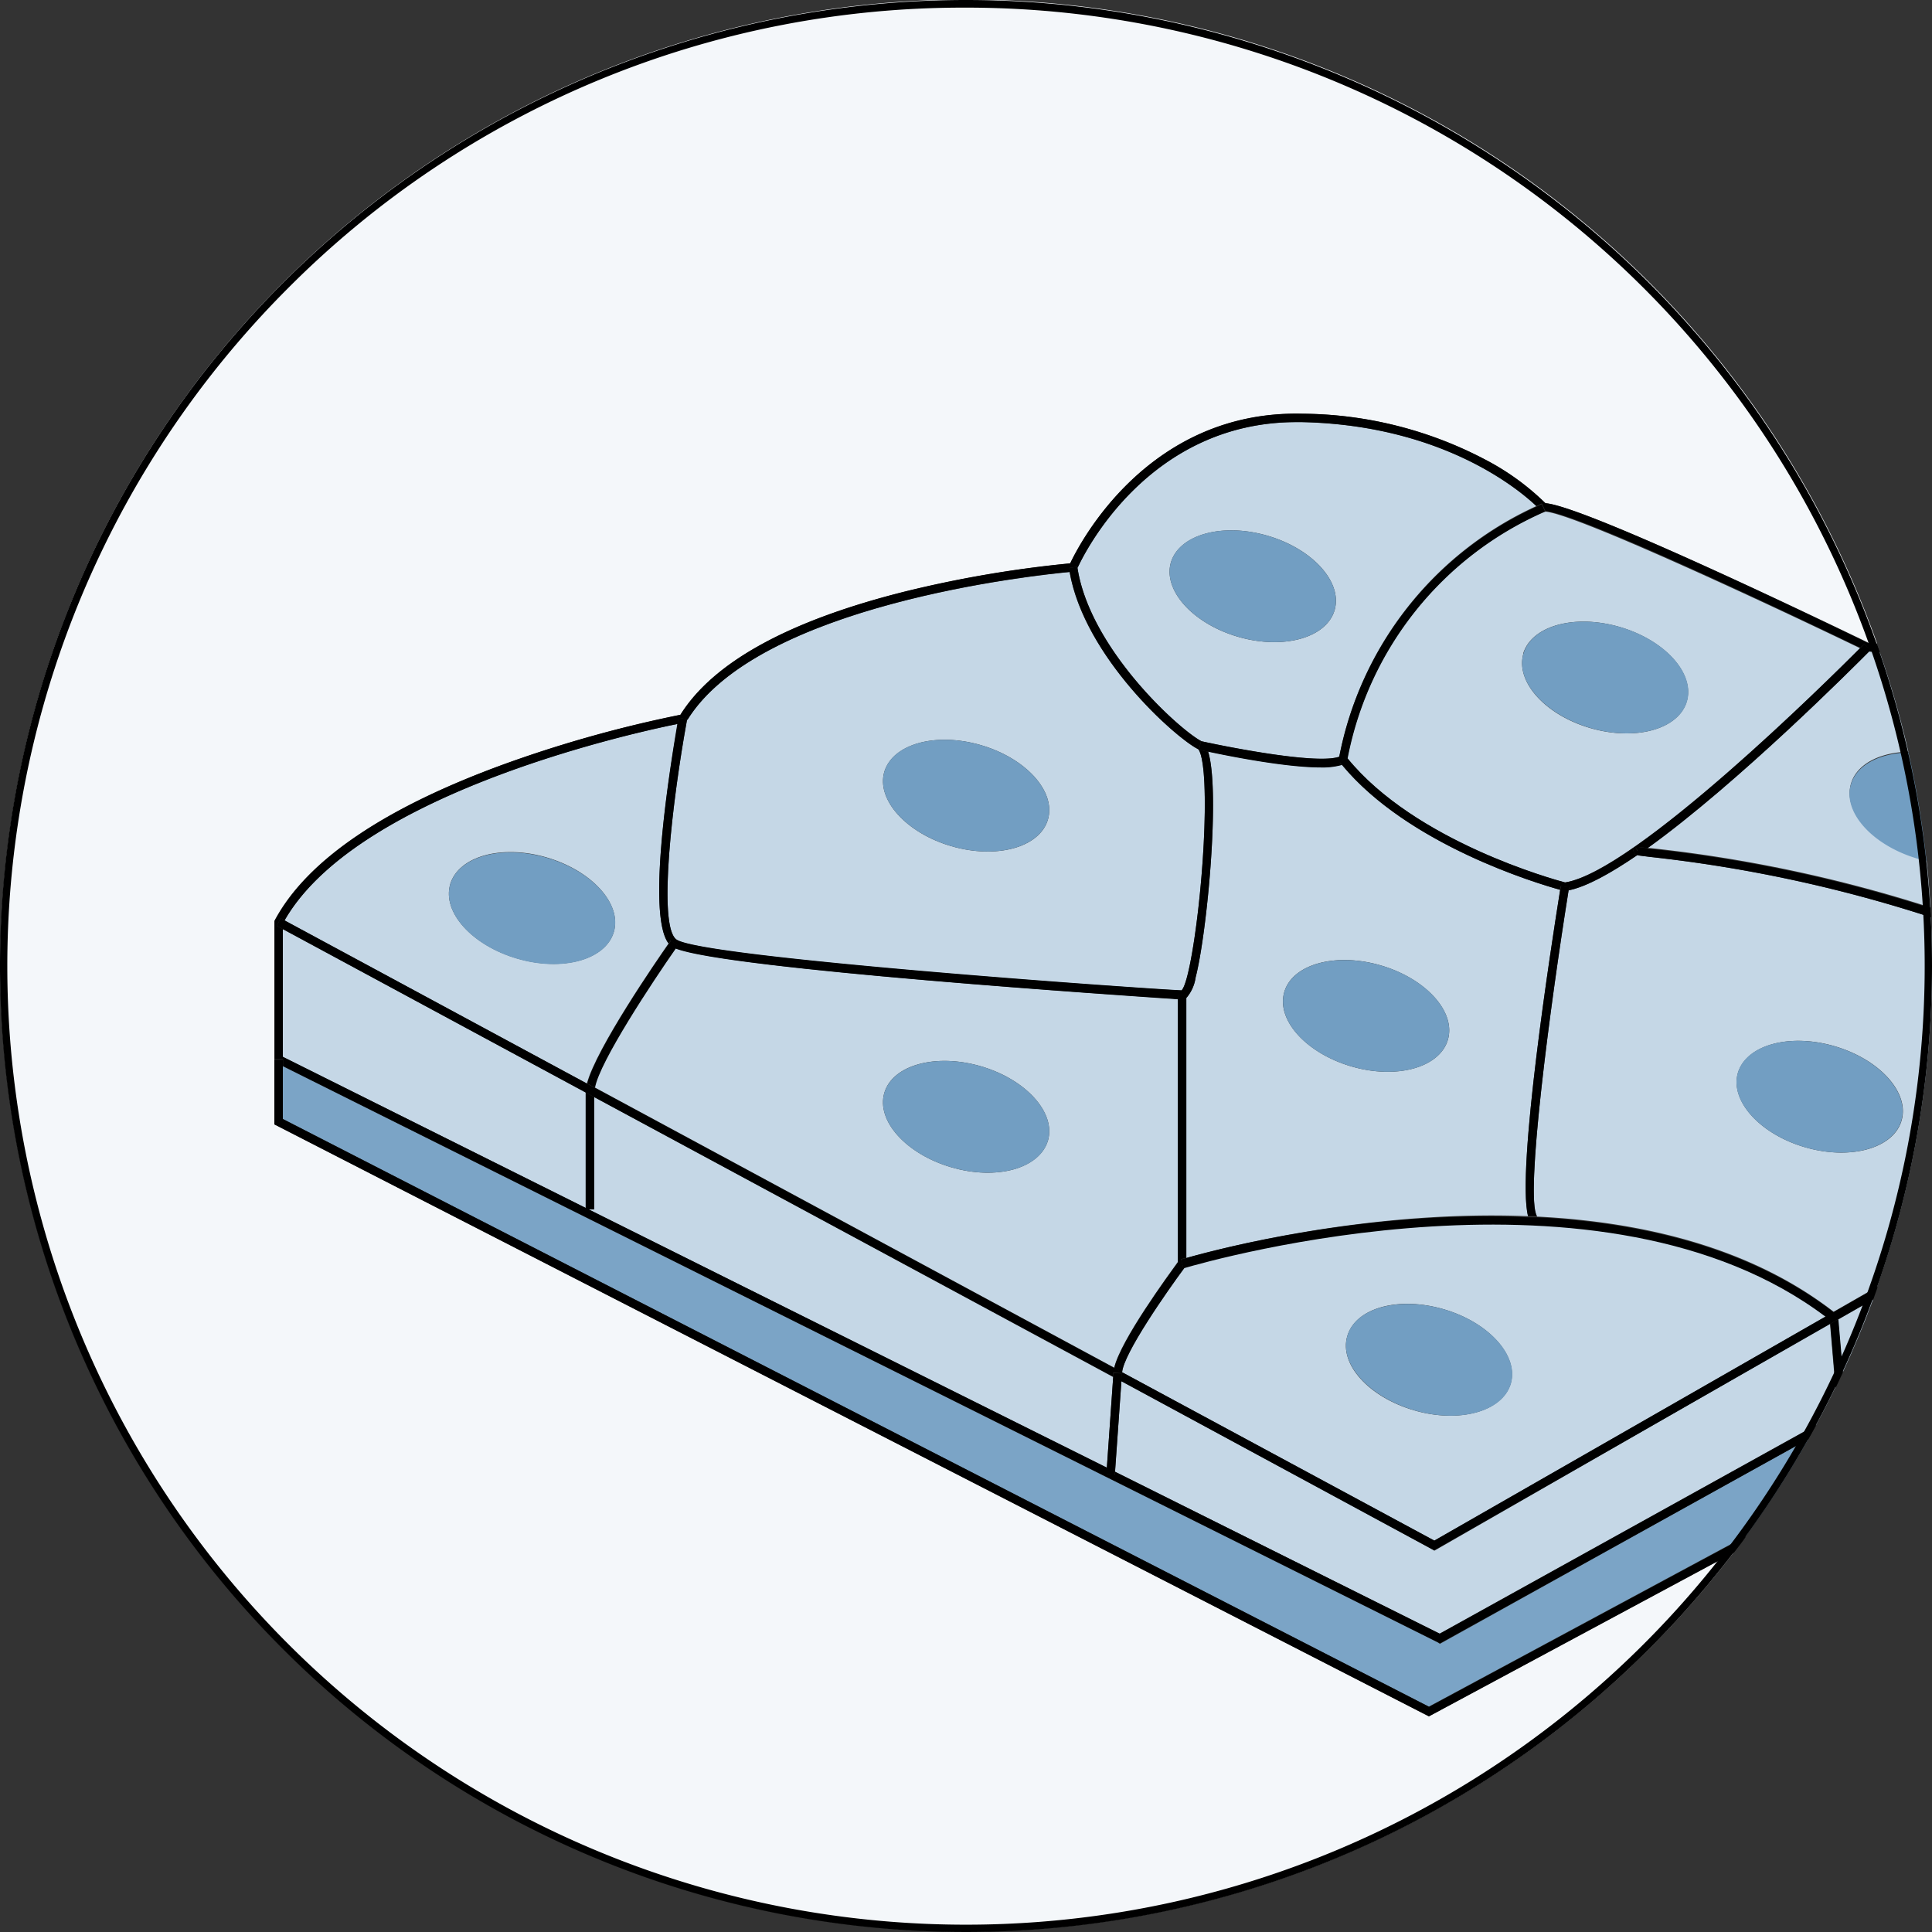 <svg xmlns="http://www.w3.org/2000/svg" viewBox="0 0 228 228"><rect x="0" y="0" width="228" height="228" fill="#333333" stroke="none"/><defs><style>.cls-1{fill:#f4f7fa;}.cls-2{fill:#7ba4c6;}.cls-3{fill:#c5d7e6;}.cls-4{fill:#729ec2;}</style></defs><title>epithelium</title><g id="Layer_2" data-name="Layer 2"><g id="Layer_1-2" data-name="Layer 1"><path class="cls-1" d="M168.63,202.53,32.38,132.67v-24l.06-.11C36.27,101.44,45.53,95.19,60,90a146.65,146.65,0,0,1,20.31-5.64c3.9-6.23,12.85-11.14,26.6-14.57a136.08,136.08,0,0,1,19.4-3.3c1.09-2.31,9.19-18.08,27.37-17.66a47,47,0,0,1,21.77,5.5,29.63,29.63,0,0,1,6.94,5.06c4.72.35,34.27,14.6,38.13,16.47l1,.08A114,114,0,1,0,204.6,183.19Z"/><path class="cls-2" d="M169.68,193.83l-136.3-68v6.22L168.62,201.4,206,181.29a115,115,0,0,0,7.38-11.44L169.92,194Z"/><path class="cls-3" d="M139.81,149.55c-2.11,2.85-7.22,10.16-7.39,12.39l36.85,19.87,46.22-26.47C189.19,135.44,142.81,148.67,139.81,149.55Zm38.47,13.74c-1,3.29-6.06,4.7-11.39,3.15S158,161,159,157.66s6.06-4.71,11.39-3.15S179.24,160,178.28,163.29Z"/><path class="cls-3" d="M139,117.89c-5.31-.33-53.19-3.5-59.29-6-2.74,3.92-9,13.37-9.54,16.43l61.32,33.08c.75-3.26,6.45-11,7.51-12.48Zm-15.33,16.72c-1,3.3-6.06,4.71-11.39,3.15s-8.88-5.48-7.92-8.78,6.06-4.7,11.39-3.15S124.63,131.32,123.67,134.61Z"/><path class="cls-3" d="M180.33,143.52c-1.38-5.44,2.73-31.89,3.79-38.51-2.77-.76-18-5.33-25.77-14.77a8.5,8.5,0,0,1-2.51.29c-4.07,0-10.61-1.29-13.27-1.86,1.46,4.67-.12,21.42-1.47,26.65a4.72,4.72,0,0,1-1.1,2.43v30.71C143.57,147.44,161.23,142.76,180.33,143.52Zm-28.77-26.44c.95-3.3,6.06-4.71,11.39-3.15s8.88,5.48,7.92,8.77-6.06,4.71-11.39,3.15S150.6,120.37,151.56,117.08Z"/><path class="cls-3" d="M159,89.49c8,9.8,24.29,14.28,25.68,14.65,8.24-1.29,31.2-24,34.81-27.65-9.89-4.78-34-16.08-37.25-16.12A40,40,0,0,0,159,89.49Zm20.75-12.35c1-3.29,6.06-4.7,11.39-3.15s8.88,5.48,7.92,8.78-6.06,4.7-11.39,3.15S178.82,80.43,179.78,77.14Z"/><polygon class="cls-3" points="131.37 162.51 70.12 129.47 70.12 142.72 69.46 142.72 130.62 173.23 131.37 162.51"/><path class="cls-3" d="M79.83,110.89c3,2.17,54.62,5.8,59.61,6,1.25-1.21,3.08-16,2.69-24.47-.17-3.66-.72-4-.74-4-2.64-1.32-13.4-10.84-15.17-20.91-4.14.39-36.76,3.84-45.15,17.5C79.39,94.19,77.57,109.26,79.83,110.89Zm24.53-19.81c1-3.29,6.06-4.7,11.39-3.15s8.88,5.48,7.92,8.78-6.06,4.7-11.39,3.15S103.4,94.37,104.36,91.08Z"/><path class="cls-3" d="M169.28,183l-.24-.14L132.34,163l-.76,10.68,38.31,19.11,44.43-24.63q1.19-2.19,2.28-4.44l-.64-7.52Z"/><polygon class="cls-3" points="33.38 109.65 33.38 124.72 69.12 142.55 69.12 128.93 33.38 109.65"/><path class="cls-3" d="M217.45,162c1.3-2.82,2.51-5.7,3.59-8.63l-4.13,2.36Z"/><path class="cls-3" d="M193.21,100.92c-3.18,2.19-6,3.73-8.09,4.15-2.24,14-5.17,36.3-3.73,38.5,12.3.62,25.1,3.56,35,11.23l5.12-2.93A113.85,113.85,0,0,0,228,114c0-1.93-.05-3.84-.14-5.75a164.74,164.74,0,0,0-33.15-7.12C193.91,101,193.47,101,193.21,100.92Zm11.89,25.69c1-3.29,6.06-4.7,11.39-3.15s8.88,5.48,7.92,8.78-6.06,4.7-11.39,3.15S204.14,129.9,205.1,126.61Z"/><path class="cls-3" d="M78.9,111.34c-2.7-3.5.3-21.54,1.08-25.91-5.18,1-37.81,8.19-46.4,23.19l35.68,19.25C70.34,123.74,77.48,113.37,78.9,111.34Zm-25.77-7c1-3.3,6.06-4.71,11.39-3.15s8.88,5.48,7.92,8.78-6.06,4.7-11.39,3.15S52.17,107.65,53.13,104.36Z"/><path class="cls-3" d="M141.8,87.48c3.81.85,13.73,2.73,16.25,1.82A41,41,0,0,1,181.3,59.73c-2.1-2-11.13-9.55-27.66-9.91H153c-17.54,0-25.13,15.64-25.84,17.2C128.65,76.64,139.25,86.17,141.8,87.48Zm-3.62-21.11c1-3.29,6.07-4.7,11.4-3.15s8.88,5.49,7.92,8.78-6.06,4.7-11.39,3.15S137.23,69.67,138.18,66.37Z"/><path class="cls-3" d="M194.4,100.09l.42,0a165.32,165.32,0,0,1,33,7q-.16-2.81-.46-5.58c-.33-.07-.65-.15-1-.25-5.33-1.55-8.88-5.48-7.92-8.78.67-2.3,3.38-3.68,6.77-3.77A113.69,113.69,0,0,0,221.85,77l-1.29-.11C218.76,78.68,205.06,92.43,194.4,100.09Z"/><path d="M182.37,59.38a29.63,29.63,0,0,0-6.94-5.06,47,47,0,0,0-21.77-5.5c-18.18-.42-26.28,15.35-27.37,17.66a136.08,136.08,0,0,0-19.4,3.3c-13.75,3.43-22.7,8.34-26.6,14.57A146.65,146.65,0,0,0,60,90c-14.45,5.2-23.71,11.45-27.54,18.59l-.06.11V125h1v.81l136.3,68,.24.12,43.48-24.1c.31-.55.62-1.1.92-1.66l-44.43,24.63-38.31-19.11,0,.33-1-.07.06-.74L69.46,142.72h-.34v-.17L33.38,124.72V109.65l-.73-.4.47-.88.46.25c8.59-15,41.22-22.14,46.4-23.19,0-.31.1-.56.13-.72l1,.18,0,.1c8.39-13.66,41-17.11,45.15-17.5,0-.15-.07-.31-.09-.46l1-.15,0,.13c.71-1.56,8.3-17.2,25.84-17.2h.65c16.53.36,25.56,7.92,27.66,9.91l.64-.31.42.91-.09,0c3.29,0,27.36,11.34,37.25,16.12L220,76l.71.7-.16.17,1.29.11c-.12-.35-.25-.69-.37-1l-1-.08C216.64,74,187.09,59.73,182.37,59.38Z"/><path d="M78.9,111.34l.23-.34.82.58-.24.35c6.1,2.46,54,5.63,59.29,6v-.47h1v.33a4.72,4.72,0,0,0,1.1-2.43c1.35-5.23,2.93-22,1.47-26.65l-1.06-.23.21-1h.08c-2.55-1.31-13.15-10.84-14.65-20.47l0-.13-1,.15c0,.15.07.31.09.46C128,77.56,138.75,87.08,141.39,88.4c0,0,.57.39.74,4,.39,8.43-1.44,23.26-2.69,24.47-5-.23-56.57-3.86-59.61-6-2.26-1.63-.44-16.7,1.24-25.9l0-.1-1-.18c0,.16-.08.41-.13.72C79.2,89.8,76.2,107.84,78.9,111.34Z"/><path d="M158.05,89.3c-2.52.91-12.44-1-16.25-1.82h-.08l-.21,1,1.06.23c2.66.57,9.2,1.86,13.27,1.86a8.5,8.5,0,0,0,2.51-.29l-.24-.28.79-.63c0,.06.09.11.13.16a40,40,0,0,1,23.24-29.12l.09,0-.42-.91-.64.31A41,41,0,0,0,158.05,89.3Z"/><path d="M184.71,104.14c-1.39-.37-17.7-4.85-25.68-14.65,0,0-.09-.1-.13-.16l-.79.63.24.28c7.79,9.44,23,14,25.77,14.77,0-.15,0-.31.07-.44l1,.16-.06.34c2.08-.42,4.91-2,8.09-4.15-.34-.07-.37-.16-.42-.37l-.08-.34.29-.2.28.41.16-.46,1,.13c10.66-7.66,24.36-21.41,26.16-23.23l.16-.17L220,76l-.49.5C215.91,80.1,193,102.85,184.71,104.14Z"/><path d="M194.4,100.09l-1-.13-.16.46L193,100l-.29.2.08.34c.05.21.08.3.42.37s.7.12,1.5.21a164.74,164.74,0,0,1,33.15,7.12c0-.36-.05-.71-.07-1.07a165.32,165.32,0,0,0-33-7Z"/><path d="M139.65,149.6l-.29-1,.64-.18v-31h-1V149c-1.06,1.44-6.76,9.22-7.51,12.48l.93.5c.17-2.23,5.28-9.54,7.39-12.39Z"/><path d="M184.19,104.57c0,.13,0,.29-.07.44-1.06,6.62-5.17,33.07-3.79,38.51l1.06,0c-1.44-2.2,1.49-24.53,3.73-38.5l.06-.34Z"/><path d="M216,156.23l.64,7.52c.29-.59.57-1.2.85-1.8l-.54-6.27Z"/><path d="M140,148.46l-.64.18.29,1,.16,0c3-.88,49.38-14.11,75.68,5.79l.94-.54c-9.94-7.67-22.74-10.61-35-11.23l-1.06,0C161.23,142.76,143.57,147.44,140,148.46Z"/><polygon points="70.12 129.47 69.12 128.93 69.12 142.55 69.12 142.72 69.46 142.72 70.12 142.72 70.12 129.47"/><path d="M80,111.58l-.82-.58-.23.34c-1.42,2-8.56,12.4-9.64,16.53l.91.49c.54-3.06,6.8-12.51,9.54-16.43Z"/><path d="M215.49,155.34l-46.22,26.47-36.85-19.87-.93-.5L70.17,128.36l-.91-.49L33.58,108.62l-.46-.25-.47.88.73.4,35.74,19.28,1,.54,61.25,33,0-.49,1,.08-.06.93L169,182.82l.24.14L216,156.23l.95-.55,4.13-2.36.51-1.45-5.12,2.93Z"/><polygon points="132.34 163.03 132.4 162.09 131.4 162.03 131.37 162.51 130.62 173.23 130.56 173.97 131.56 174.04 131.59 173.71 132.34 163.03"/><path class="cls-4" d="M213,135.39c5.33,1.55,10.43.14,11.39-3.15s-2.58-7.23-7.92-8.78-10.43-.14-11.39,3.15S207.68,133.83,213,135.39Z"/><path class="cls-4" d="M159.48,125.85c5.33,1.56,10.43.15,11.39-3.15s-2.58-7.22-7.92-8.77-10.44-.15-11.39,3.15S154.14,124.3,159.48,125.85Z"/><path class="cls-4" d="M218.43,92.57c-1,3.3,2.59,7.23,7.92,8.78.33.1.65.18,1,.25a115,115,0,0,0-2.13-12.8C221.81,88.89,219.1,90.27,218.43,92.57Z"/><path class="cls-4" d="M187.7,85.92c5.33,1.55,10.43.14,11.39-3.15s-2.58-7.23-7.92-8.78-10.43-.14-11.39,3.15S182.36,84.36,187.7,85.92Z"/><path class="cls-4" d="M146.11,75.15c5.33,1.55,10.43.14,11.39-3.15s-2.58-7.22-7.92-8.78-10.44-.14-11.4,3.15S140.77,73.6,146.11,75.15Z"/><path class="cls-4" d="M112.28,99.86c5.33,1.55,10.43.14,11.39-3.15s-2.58-7.23-7.92-8.78-10.43-.14-11.39,3.15S106.94,98.3,112.28,99.86Z"/><path class="cls-4" d="M72.44,110c1-3.3-2.58-7.23-7.92-8.78s-10.43-.15-11.39,3.15,2.58,7.22,7.92,8.78S71.48,113.28,72.44,110Z"/><path class="cls-4" d="M115.75,125.83c-5.33-1.55-10.43-.14-11.39,3.15s2.58,7.23,7.92,8.78,10.43.15,11.39-3.15S121.09,127.39,115.75,125.83Z"/><path class="cls-4" d="M159,157.66c-1,3.29,2.58,7.22,7.92,8.78s10.43.14,11.39-3.15-2.58-7.23-7.92-8.78S159.93,154.36,159,157.66Z"/><path d="M33.38,132.06v-7h-1v7.64l136.25,69.86,36-19.34c.48-.63,1-1.26,1.42-1.9l-37.4,20.11Z"/><path d="M114,.9A113.11,113.11,0,0,1,194,194,113.11,113.11,0,0,1,34,34,112.39,112.39,0,0,1,114,.9m0-.9A114,114,0,1,0,228,114,114,114,0,0,0,114,0Z"/></g></g></svg>